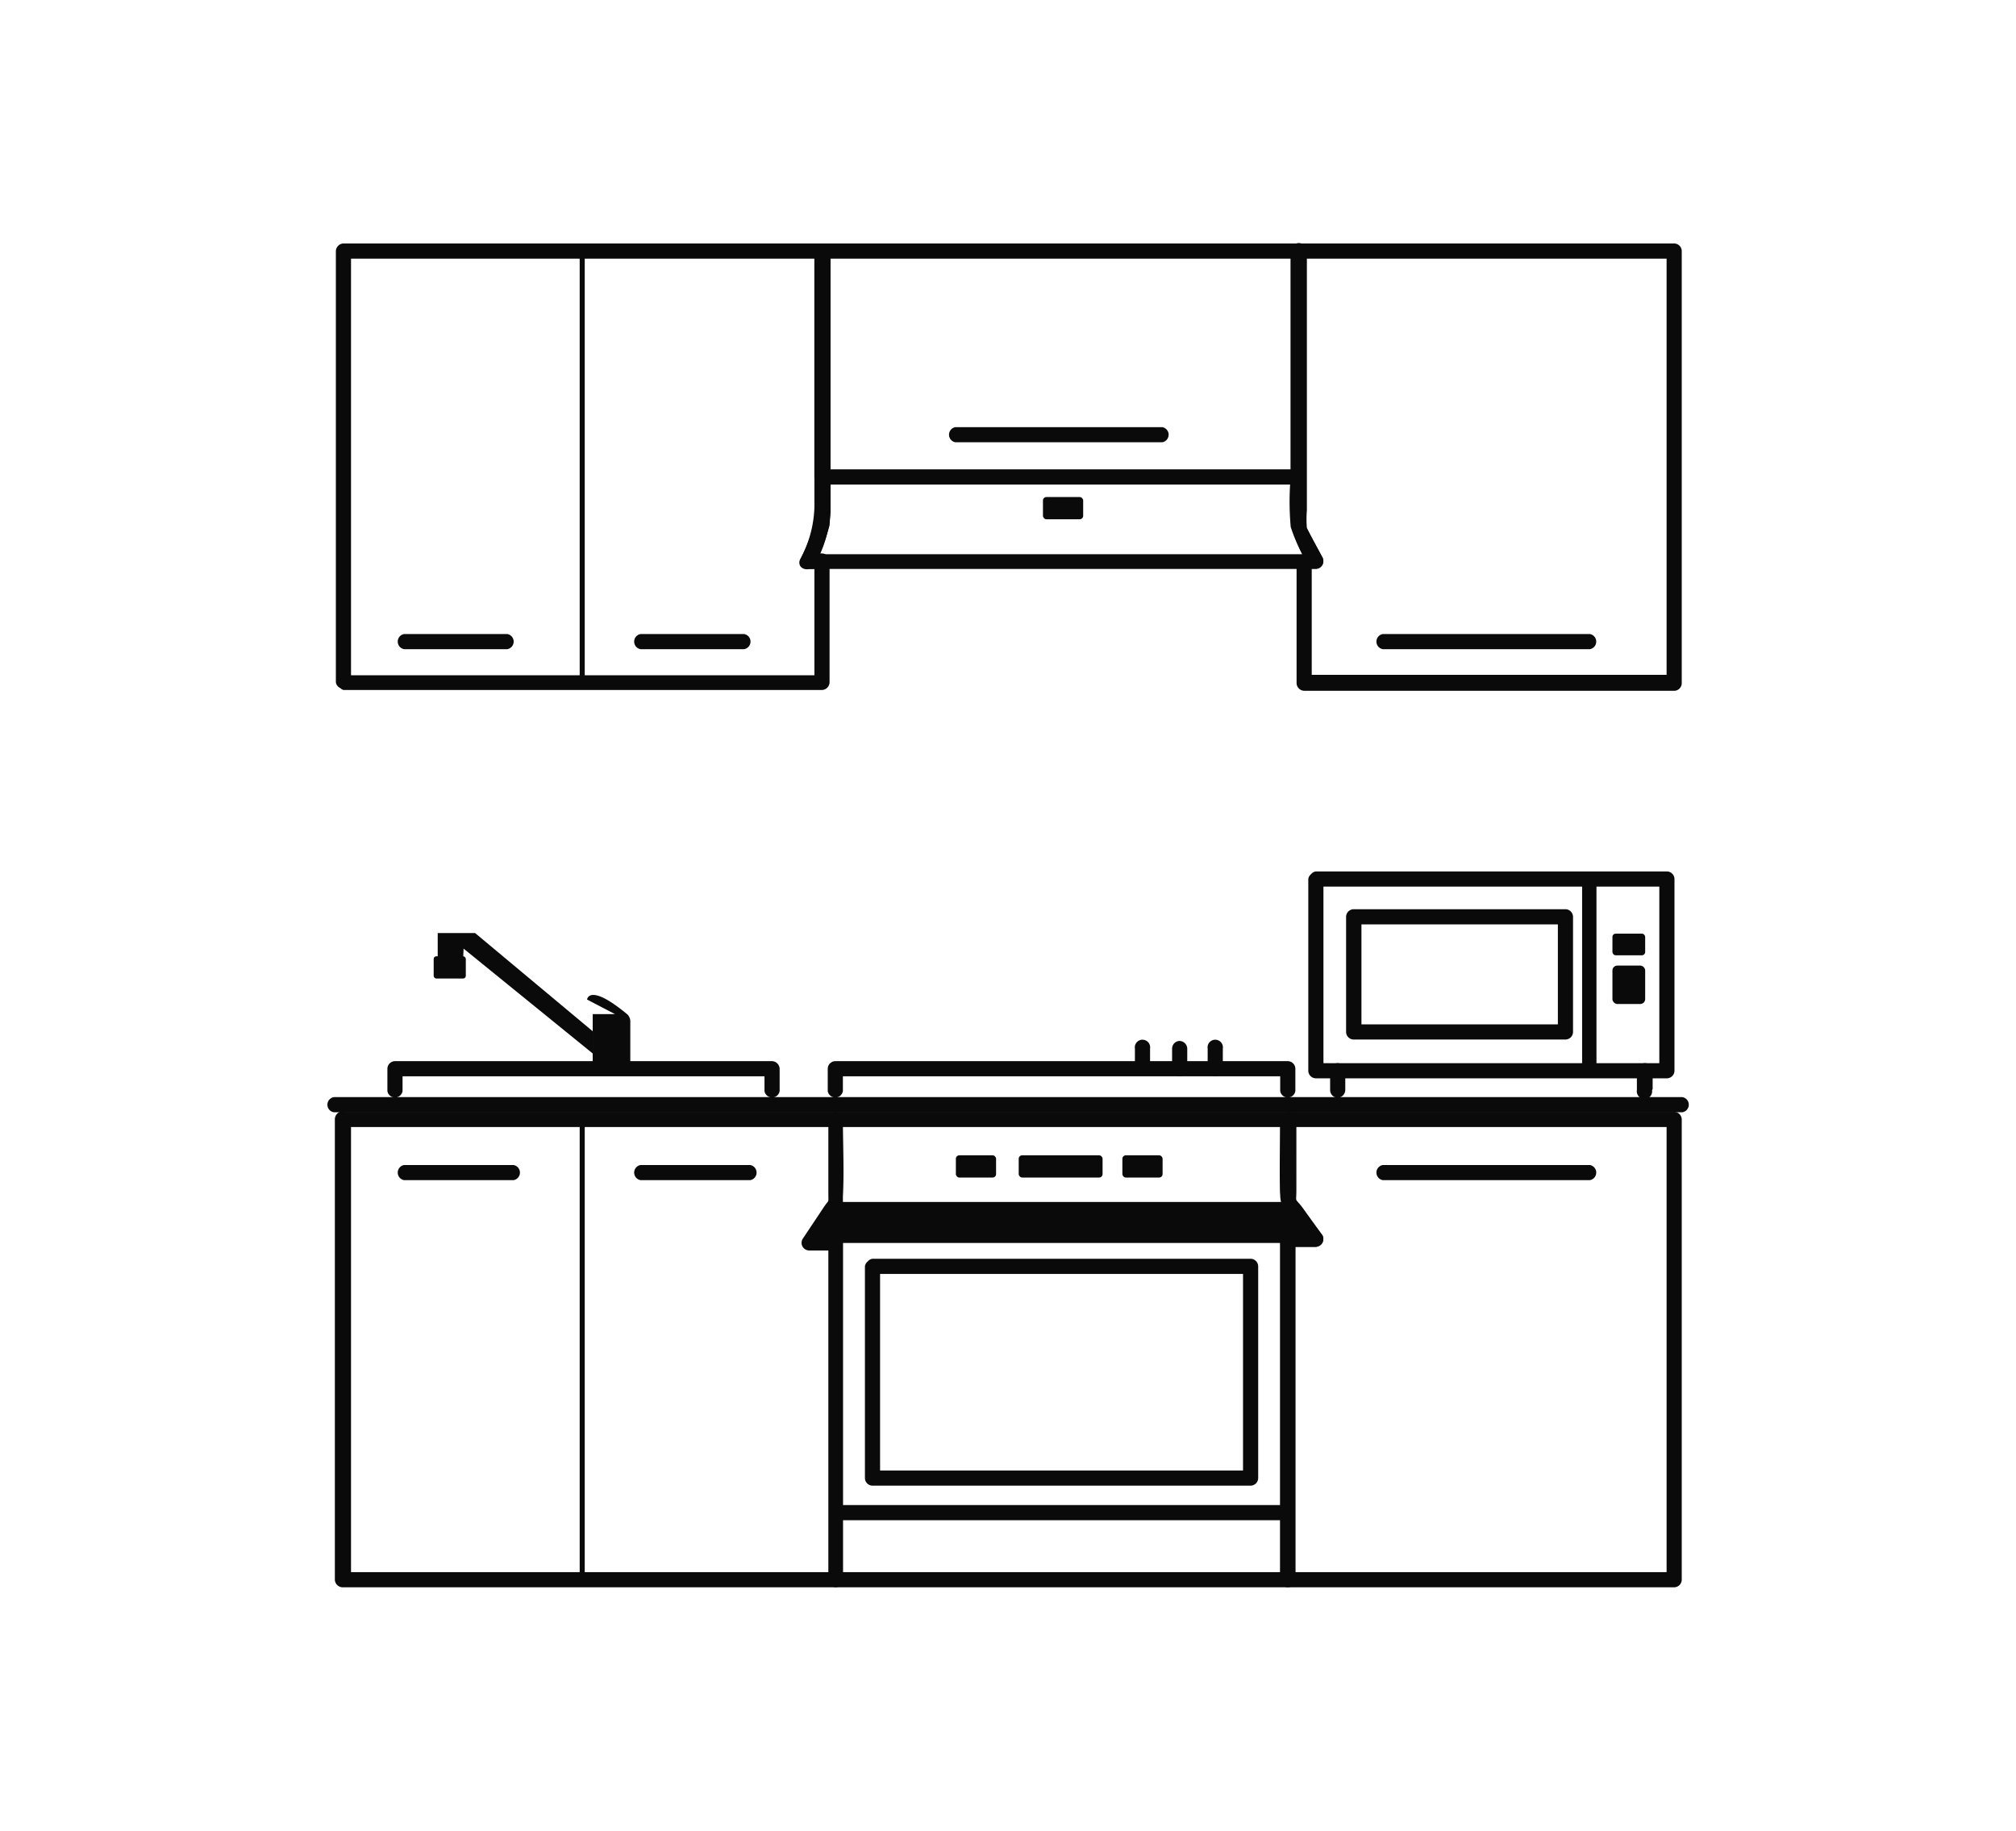 <svg id="Layer_1" data-name="Layer 1" xmlns="http://www.w3.org/2000/svg" viewBox="0 0 99.76 90.61"><defs><style>.cls-1{fill:#0a0a0a;}.cls-2{fill:none;stroke:#0a0a0a;stroke-miterlimit:10;stroke-width:0.25px;}</style></defs><path class="cls-1" d="M17,34.15H40.67a.39.39,0,0,0,.38-.38v-6a.39.39,0,0,0-.38-.38H40l.36.48a6.18,6.18,0,0,0,.74-2.54V12.43a.39.39,0,0,0-.38-.38H17a.39.39,0,0,0-.38.38V33.77a.38.38,0,0,0,.75,0V12.43L17,12.8H40.67l-.37-.37V25.11a5.7,5.7,0,0,1-.71,2.58c-.1.23.14.47.36.47h.72l-.37-.37v6l.37-.37H17A.38.38,0,0,0,17,34.15Z"/><path class="cls-1" d="M63.87,12.43V25.5A5.19,5.19,0,0,0,64.79,28l.32-.57h-.57a.38.38,0,0,0-.38.38v6a.39.39,0,0,0,.38.38H82.85a.38.38,0,0,0,.37-.38V12.43a.38.38,0,0,0-.37-.38H64.25a.38.38,0,0,0,0,.75h18.6l-.38-.37V33.77l.38-.37H64.54l.37.37v-6l-.37.37h.57a.38.38,0,0,0,.33-.56L65,26.77l-.33-.64c0-.09-.11-.33,0,0a5.06,5.06,0,0,1,0-.87V12.43A.38.38,0,0,0,63.87,12.43Z"/><path class="cls-1" d="M40.3,12.43V23.6a.38.38,0,0,0,.37.38H64.25a.38.38,0,0,0,.37-.38V12.43a.38.38,0,0,0-.37-.38H40.67a.38.38,0,0,0,0,.75H64.25l-.38-.37V23.6l.38-.37H40.67l.38.37V12.43A.38.38,0,0,0,40.3,12.43Z"/><path class="cls-1" d="M40,28.16H65.11a.38.38,0,0,0,.33-.56l-.54-1a3,3,0,0,1-.26-.5c-.09-.26,0,.22,0-.1a20.64,20.64,0,0,1,0-2.36.38.38,0,0,0-.37-.37H40.67a.38.38,0,0,0-.37.37,16.61,16.61,0,0,1,0,2.34,12.38,12.38,0,0,1-.71,1.75c-.19.44.54.64.72.2A9.57,9.57,0,0,0,41.05,26a16.29,16.29,0,0,0,0-2.42l-.38.38H64.25l-.38-.38a13.92,13.92,0,0,0,0,2.5A7.8,7.8,0,0,0,64.79,28l.32-.57H40A.38.38,0,0,0,40,28.16Z"/><path class="cls-1" d="M68.43,32.13H78.67a.38.38,0,0,0,0-.75H68.43a.38.38,0,0,0,0,.75Z"/><path class="cls-1" d="M47.28,21.89H57.51a.38.38,0,0,0,0-.75H47.28a.38.38,0,0,0,0,.75Z"/><path class="cls-1" d="M31.7,32.13h5.12a.38.38,0,0,0,0-.75H31.7a.38.38,0,0,0,0,.75Z"/><path class="cls-1" d="M20,32.13H25.1a.38.38,0,0,0,0-.75H20a.38.38,0,0,0,0,.75Z"/><path class="cls-1" d="M16.57,55.4V78.18a.39.39,0,0,0,.38.38H41.34a.38.38,0,0,0,.37-.38V55.4a.38.38,0,0,0-.37-.37H17a.38.38,0,0,0,0,.75H41.34L41,55.4V78.18l.38-.37H17l.37.37V55.4A.38.38,0,0,0,16.57,55.4Z"/><path class="cls-1" d="M63.35,55.4v3.45c0,1.13.77,1.78,1.44,2.67l.32-.56H63.72a.38.38,0,0,0-.37.37V78.18a.38.38,0,0,0,.37.38H82.85a.38.38,0,0,0,.37-.38V55.4a.38.38,0,0,0-.37-.37H63.72a.38.38,0,0,0,0,.75H82.85l-.38-.38V78.18l.38-.37H63.72l.38.37V61.33l-.38.38h1.39a.39.39,0,0,0,.33-.57l-1.07-1.41c-.36-.47-.27-.31-.27-.93V55.4A.38.38,0,0,0,63.35,55.4Z"/><path class="cls-1" d="M41,55.4c0,1.19,0,2.39,0,3.58,0,.63.08.28-.29.85l-1,1.5a.38.38,0,0,0,.33.56h1.33L41,61.52V78.18a.38.38,0,0,0,.38.38H63.72a.38.38,0,0,0,.38-.38V61.33l-.38.38h1.39a.39.39,0,0,0,.33-.57l-1-1.39c-.39-.51-.29-.17-.29-.85V55.4a.38.38,0,0,0-.38-.37H41.34a.38.38,0,0,0,0,.75H63.72l-.37-.38c0,1.24-.05,2.5,0,3.74,0,.93.89,1.65,1.44,2.38l.32-.56H63.72a.38.38,0,0,0-.37.37V78.18l.37-.37H41.34l.37.37V61.52a.38.38,0,0,0-.37-.38H40l.32.57c.5-.76,1.32-1.58,1.38-2.5.09-1.26,0-2.55,0-3.81A.38.38,0,0,0,41,55.4Z"/><path class="cls-1" d="M42.8,62.67V73.16a.38.38,0,0,0,.37.37H61.89a.38.38,0,0,0,.37-.37V62.67a.38.38,0,0,0-.37-.37H43.17a.38.38,0,0,0,0,.75H61.89l-.38-.38V73.16l.38-.38H43.17l.38.38V62.67A.38.38,0,0,0,42.8,62.67Z"/><path class="cls-1" d="M64.74,43.5V53a.38.38,0,0,0,.37.37H82.49a.38.38,0,0,0,.37-.37V43.5a.38.38,0,0,0-.37-.37H65.11a.38.38,0,0,0,0,.75H82.49l-.38-.38V53l.38-.38H65.11l.38.38V43.5A.38.38,0,0,0,64.74,43.5Z"/><path class="cls-1" d="M66.61,45.38v5.69a.38.38,0,0,0,.38.38H77.47a.38.38,0,0,0,.37-.38V45.38a.38.38,0,0,0-.37-.38H67a.38.38,0,0,0,0,.75H77.47l-.38-.37v5.69l.38-.37H67l.37.37V45.38A.38.38,0,0,0,66.61,45.38Z"/><polygon class="cls-1" points="41.12 59.49 63.73 59.49 65.17 61.52 40.01 61.52 41.12 59.49"/><path class="cls-1" d="M68.43,58.41H78.67a.38.38,0,0,0,0-.75H68.43a.38.38,0,0,0,0,.75Z"/><path class="cls-1" d="M41.34,75.24H63.72a.38.38,0,0,0,0-.75H41.34a.38.38,0,0,0,0,.75Z"/><path class="cls-1" d="M16.52,55.05H83.25a.38.38,0,0,0,0-.75H16.52a.38.38,0,0,0,0,.75Z"/><path class="cls-1" d="M31.7,58.41h5.42a.38.38,0,0,0,0-.75H31.7a.38.38,0,0,0,0,.75Z"/><path class="cls-1" d="M20,58.41h5.41a.38.38,0,0,0,0-.75H20a.38.38,0,0,0,0,.75Z"/><path class="cls-1" d="M19.92,54V52.9l-.38.37H38.2l-.37-.37V54a.38.38,0,0,0,.75,0V52.9a.39.39,0,0,0-.38-.38H19.54a.38.38,0,0,0-.37.38V54a.38.38,0,0,0,.75,0Z"/><path class="cls-1" d="M41.71,54V52.9l-.37.37H63.72l-.37-.37V54a.38.38,0,0,0,.75,0V52.9a.38.38,0,0,0-.38-.38H41.34a.38.38,0,0,0-.38.38V54a.38.38,0,0,0,.75,0Z"/><path class="cls-1" d="M78.29,43.5V53A.38.38,0,0,0,79,53V43.5a.38.38,0,0,0-.75,0Z"/><path class="cls-1" d="M56.91,52.9v-1a.38.38,0,1,0-.75,0v1a.38.38,0,0,0,.75,0Z"/><path class="cls-1" d="M58.75,52.9v-1a.39.39,0,0,0-.38-.38.38.38,0,0,0-.37.38v1a.38.38,0,0,0,.37.37.38.38,0,0,0,.38-.37Z"/><path class="cls-1" d="M60.51,52.9v-1a.38.38,0,1,0-.75,0v1a.38.38,0,0,0,.38.37.38.38,0,0,0,.37-.37Z"/><path class="cls-1" d="M66.57,53.91V53a.38.38,0,0,0-.38-.38.38.38,0,0,0-.37.38v.95a.38.38,0,0,0,.37.38.39.39,0,0,0,.38-.38Z"/><path class="cls-1" d="M81.78,53.91V53a.38.38,0,0,0-.37-.38A.39.39,0,0,0,81,53v.95a.38.38,0,1,0,.75,0Z"/><path class="cls-1" d="M29.33,52.9V50.19h1.1l-1.38-.72s.09-.85,2,.74a.51.51,0,0,1,.14.4V52.9Z"/><polygon class="cls-1" points="29.33 52.14 22.94 46.95 22.91 47.68 21.66 47.68 21.66 46.18 23.51 46.18 29.33 51.04 29.33 52.14"/><rect class="cls-1" x="21.46" y="47.33" width="1.59" height="1.1" rx="0.13"/><rect class="cls-1" x="50.41" y="57.18" width="4.15" height="1.1" rx="0.17"/><rect class="cls-1" x="47.3" y="57.18" width="1.99" height="1.1" rx="0.17"/><rect class="cls-1" x="55.54" y="57.18" width="1.99" height="1.1" rx="0.17"/><rect class="cls-1" x="51.61" y="24.6" width="1.99" height="1.1" rx="0.17"/><rect class="cls-1" x="79.79" y="46.21" width="1.62" height="1.07" rx="0.16"/><rect class="cls-1" x="79.79" y="47.79" width="1.62" height="1.9" rx="0.24"/><line class="cls-2" x1="28.81" y1="12.43" x2="28.81" y2="33.77"/><line class="cls-2" x1="28.81" y1="55.4" x2="28.81" y2="78.18"/></svg>